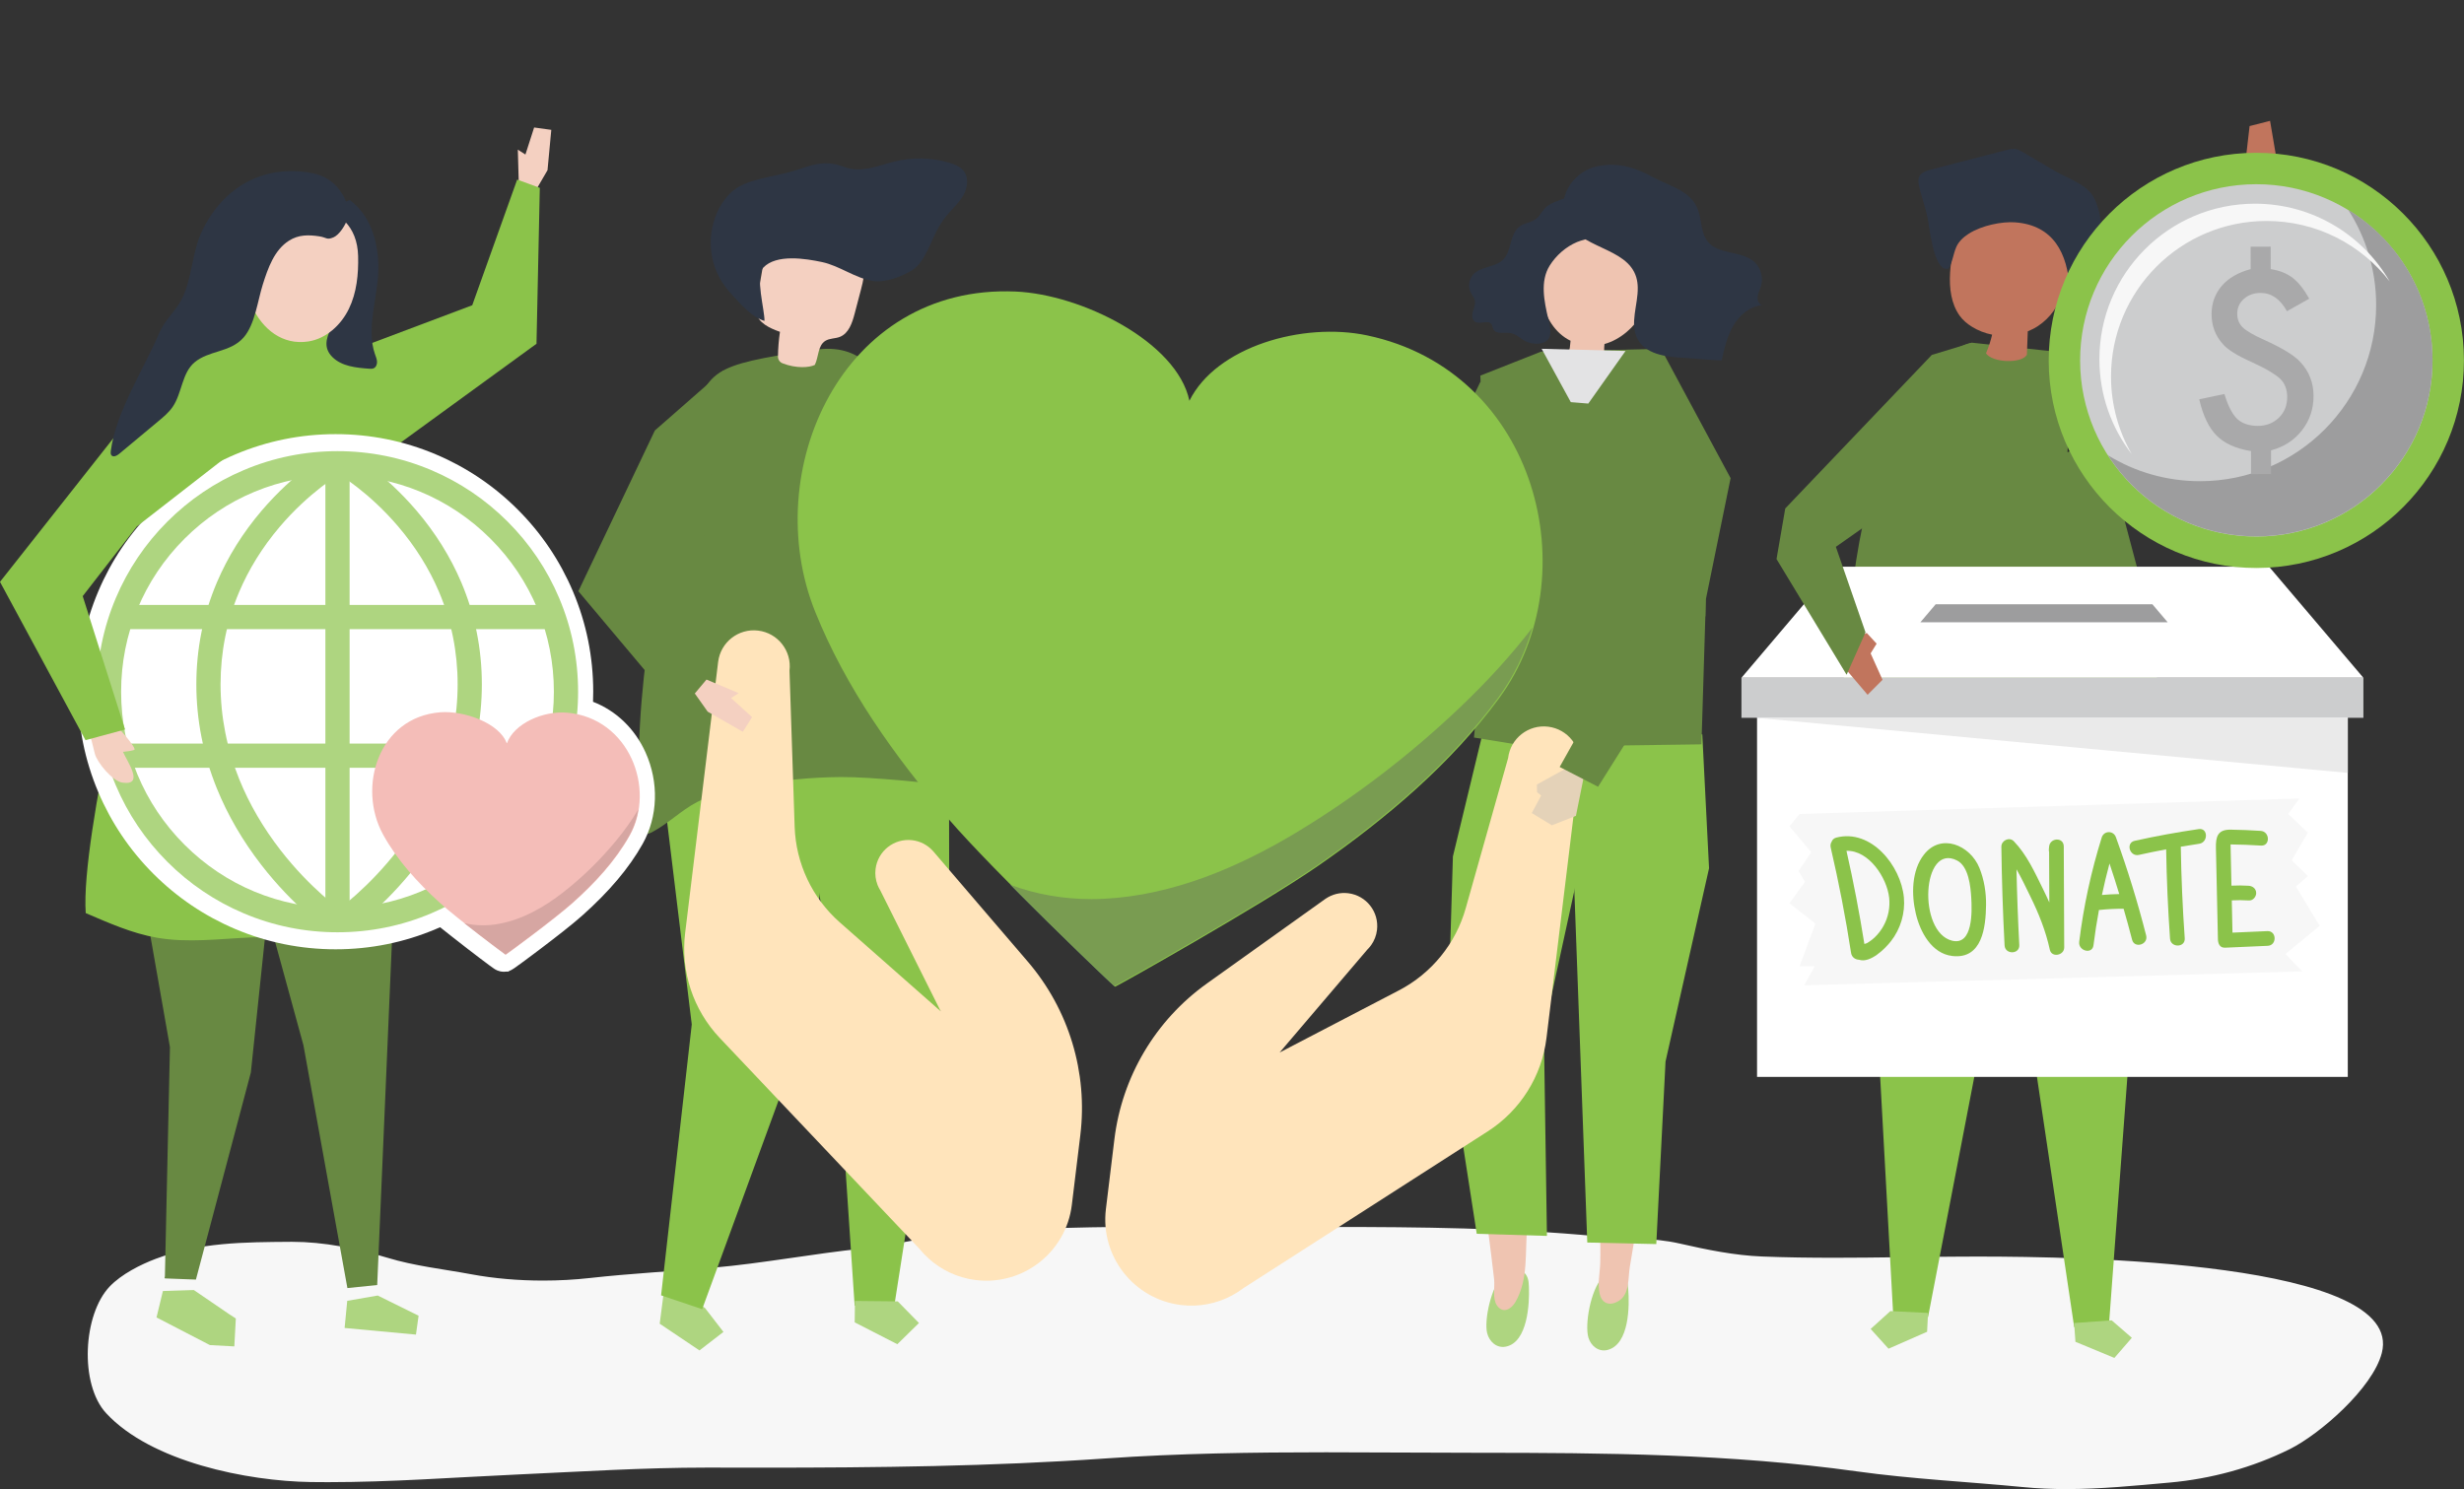 <svg  viewBox="0 0 1325 801" fill="none" xmlns="http://www.w3.org/2000/svg">
<rect x="0" y="0" width="1325" height="801" fill="#333333" stroke="none"/>
<rect  fill="#FCFCFC"/>
<path d="M1111.15 800.871C1103.49 800.871 1095.8 800.562 1088.02 799.805C1058.3 796.921 1028.17 795.48 998.594 791.364C930.719 781.912 862.814 781.355 794.445 781.355C767.298 781.355 740.157 781.091 713.015 781.091C673.498 781.091 633.994 781.65 594.555 784.395C533.017 788.677 471.377 789.36 409.728 789.36C400.441 789.36 391.153 789.344 381.866 789.322C381.262 789.321 380.658 789.321 380.054 789.321C345.932 789.321 311.943 791.508 277.873 793.052C243.643 794.604 210.36 797.152 176.328 797.152C173.26 797.152 170.18 797.131 167.098 797.086C133.094 796.6 81.32 786.298 57.06 760.04C42.658 744.439 44.611 706.905 59.035 691.863C65.336 685.292 75.494 680.144 83.791 677.015C107.43 668.093 131.486 668.073 156.186 667.887C156.486 667.884 156.786 667.883 157.086 667.883C174.133 667.883 191.858 671.456 208.194 676.42C223.057 680.936 238.241 682.52 253.357 685.331C265.724 687.632 278.957 688.733 292.042 688.733C300.561 688.733 309.017 688.265 317.13 687.359C339.077 684.908 361.18 683.768 383.19 681.836C410.523 679.436 437.271 674.233 464.509 671.444C478.143 670.048 491.462 666.587 505.068 665.013C541.149 660.84 577.294 659.936 613.44 659.824C616.366 659.815 619.292 659.811 622.217 659.811C639.429 659.811 656.642 659.945 673.845 659.945C687.829 659.945 701.803 659.901 715.781 659.901C763.628 659.901 811.433 660.412 859.151 664.924C873.938 666.323 888.627 665.476 903.207 668.804C917.845 672.144 932.622 675.193 947.621 675.788C960.459 676.297 973.335 676.465 986.227 676.465C1009.14 676.465 1032.09 675.935 1054.92 675.849C1057.21 675.84 1060.39 675.825 1064.34 675.825C1115.47 675.825 1293.57 678.268 1280.8 727.695C1275.89 746.688 1247.35 771.408 1231.34 779.364C1211.11 789.415 1189 795.363 1166.73 797.367C1147.97 799.057 1129.67 800.871 1111.15 800.871Z" fill="#F7F7F7"/>
<path d="M294.426 91.527L296.454 69.837L287.222 68.567L282.545 83.112L278.457 80.485L278.984 99.256L288.402 101.872L294.426 91.527Z" fill="#F4D0C1"/>
<path d="M157.283 200.565L253.939 164.177L278.106 96.591L290.279 101.027L288.494 184.889L198.022 250.703L157.283 200.565Z" fill="#8BC34A"/>
<path d="M673.851 276.936L672.803 287.776L652.855 292.25L642.949 282.509L644.565 269.943L655.244 270.722L655.933 268L659.693 266.217L673.851 276.936Z" fill="#E4D2B8"/>
<path d="M1142.31 445.599L1146.57 544.425L1134.08 712.463L1115.39 713.791L1092.68 561.173L1061.27 432.028L1142.31 445.599Z" fill="#8BC34A"/>
<path d="M1116.06 721.664L1136.99 730.333L1146.38 719.509L1135.55 710.123L1115.34 711.559L1116.06 721.664Z" fill="#AED580"/>
<path d="M1010.01 410.629L1005.9 485.329L1018.07 707.443L1036.79 708.379L1064.84 562.7L1089.57 402.947L1010.01 410.629Z" fill="#8BC34A"/>
<path d="M1036.29 716.264L1015.54 725.371L1005.93 714.748L1016.55 705.135L1036.79 706.145L1036.29 716.264Z" fill="#AED580"/>
<path d="M1118.82 190.567L1060.42 184.311C1060.42 184.311 1027.93 187.781 1005.89 264.933C993.625 307.857 989.892 375.484 988.993 427.043C990.372 434.397 998.385 466.613 1032.27 461.148C1090.45 451.763 1121.42 442.379 1146.76 447.072C1168.34 451.763 1166.51 422.047 1164.14 399.368L1155.54 329.201L1118.82 190.567Z" fill="#688942"/>
<path d="M1107.54 117.876C1092.82 114.632 1077.67 111.724 1062.94 114.641C1059.71 115.281 1056.24 116.404 1054.49 119.191C1053.82 120.269 1053.46 121.515 1053.13 122.745C1049.41 136.567 1044.69 157.056 1053.79 169.791C1055.52 172.22 1057.86 174.147 1060.36 175.712C1063.71 177.805 1067.41 179.227 1071.25 179.984C1070.45 183.42 1069.35 186.785 1067.95 190.023C1071.32 195.103 1087.04 195.712 1089.94 190.841C1090.11 186.627 1090.27 182.411 1090.43 178.196C1092.35 177.423 1094.2 176.484 1095.93 175.34C1102.65 170.916 1107.08 164.201 1109.65 156.691C1112.45 148.511 1116.38 140.736 1118.94 132.4C1119.88 129.363 1120.61 125.896 1119.01 123.151C1117.31 120.228 1113.64 119.233 1110.34 118.497C1109.41 118.291 1108.47 118.083 1107.54 117.876Z" fill="#C1755D"/>
<path d="M1058.55 125.779C1065.82 121.1 1076.74 119.085 1083.58 119.583C1104.26 121.08 1111.84 136.268 1112.94 155.283C1118.64 148.043 1129.33 138.933 1129.98 129.615C1130.5 121.988 1129.45 111.588 1125.18 105C1121.18 98.837 1110.95 95.452 1104.87 91.881C1099.14 88.515 1093.41 85.148 1087.68 81.781C1086.49 81.081 1085.26 80.368 1083.9 80.132C1082.29 79.852 1080.65 80.264 1079.07 80.673C1065.52 84.173 1051.97 87.675 1038.43 91.176C1035.83 91.848 1032.86 92.831 1031.9 95.341C1031.32 96.869 1031.66 98.576 1032.01 100.172C1033.55 107.204 1036.5 114.392 1037.23 121.515C1038.06 125.653 1040.53 146.865 1047.86 144.417C1050.01 140.899 1050.33 136.565 1052.01 132.797C1053.24 130.012 1055.6 127.676 1058.55 125.779Z" fill="#2E3644"/>
<path d="M861.773 686.844C863.766 684.648 866.094 683.449 868.725 683.863C871.25 684.26 873.522 685.972 874.564 688.263C875.274 689.824 875.425 691.565 875.565 693.269C876.294 702.084 876.228 723.016 864.484 726.028C859.549 727.295 855.468 723.788 854.149 719.357C852.165 712.681 855.104 694.187 861.773 686.844Z" fill="#AED580"/>
<path d="M857.596 553.851L858.21 607.623C857.496 631.507 861.225 655.525 860.51 679.411C860.345 684.903 858.916 690.695 860.298 696.139C861.652 701.465 865.98 702.407 870.421 699.709C876.372 696.096 875.412 687.66 876.402 681.505C879.125 664.591 882.318 647.756 885.162 630.863C886.556 622.581 883.684 610.973 884.309 602.592L892.994 557.528L857.596 553.851Z" fill="#EFC4B1"/>
<path d="M919.034 466.968L895.63 570.925L890.658 669.099L853.55 668.267L843.459 393.659L915.396 394.965L919.034 466.968Z" fill="#8BC34A"/>
<path d="M808.694 684.889C810.776 682.809 813.148 681.749 815.75 682.317C818.252 682.863 820.442 684.711 821.382 687.064C822.024 688.669 822.098 690.42 822.166 692.135C822.516 700.999 821.554 721.943 809.722 724.265C804.75 725.241 800.83 721.492 799.706 716.979C798.014 710.18 801.734 691.844 808.694 684.889Z" fill="#AED580"/>
<path d="M828.254 561.4L825.105 615.084C824.848 630.003 822.86 644.805 821.316 659.625C819.88 673.389 822.113 687.725 814.92 700.245C812.664 704.171 808.104 706.784 804.918 702.016C802.462 698.339 803.922 692.208 803.45 688.037C801.528 671.017 799.132 654.051 797.088 637.044C796.085 628.705 799.502 617.247 799.273 608.844L792.72 563.424L828.254 561.4Z" fill="#EFC4B1"/>
<path d="M781.294 460.609L778.272 561.525L794.11 663.575L831.858 664.703L830.191 554.26L850.166 462.671L856.871 402.719L796.976 395.653L781.294 460.609Z" fill="#8BC34A"/>
<path d="M828.676 189.128L893.205 187.587L930.617 257.168L917.32 322.34L914.952 400.333L822.904 401.589L792.617 396.673L800.658 313.339L796.048 202.02L828.676 189.128Z" fill="#688942"/>
<path d="M818.512 234.971L795.212 306.397L760.436 318.883L665.3 293.251L678.09 273.472L761.76 276.195L796.177 205.131L818.512 234.971Z" fill="#688942"/>
<path d="M832.716 135.063C842.444 106.781 879.78 117.38 887.478 142.563C892.498 158.989 879.813 180.305 862.792 185.024C862.716 185.671 862.66 186.275 862.657 186.787C862.646 189.424 862.321 192.024 861.93 194.659C861.785 195.64 846.889 192.777 845.228 192.451C844.646 192.336 843.997 192.179 843.685 191.692C843.085 190.756 844.061 188.001 844.17 186.963C844.3 185.736 844.428 184.509 844.557 183.281C836.161 179.184 830.864 170.455 829.384 161.569C827.897 152.641 829.793 143.561 832.716 135.063Z" fill="#EFC4B1"/>
<path d="M857.074 109.507C859.077 111.539 859.863 114.375 860.441 117.096C860.785 118.723 861.082 120.404 860.734 122.015C859.347 128.435 852.979 128.099 848.055 130.168C841.982 132.72 836.745 137.419 833.345 142.83C828.019 151.303 830.415 162.206 832.575 171.552C833.335 174.846 834.867 179.743 832.314 182.68C829.717 185.666 823.718 185.204 820.609 183.668C817.769 182.265 815.435 179.67 812.315 179.147C809.015 178.594 804.554 180.046 803.018 177.016C802.591 176.174 802.55 175.144 802.011 174.372C800.187 171.764 795.649 174.819 793.079 172.98C791.498 171.85 791.51 169.439 792.043 167.531C792.579 165.624 793.479 163.692 793.106 161.751C792.786 160.084 791.585 158.767 790.841 157.25C789.371 154.252 789.879 150.351 792.066 147.82C796.131 143.116 803.997 144.008 808.353 139.584C810.622 137.279 811.502 133.953 812.347 130.807C813.194 127.66 814.209 124.343 816.634 122.211C819.631 119.576 823.957 120.024 826.914 116.9C828.65 115.064 829.809 112.675 831.758 111.078C834.327 108.972 839.351 107.354 842.546 106.279C847.615 104.576 853.286 105.66 857.074 109.507Z" fill="#2E3644"/>
<path d="M880.692 154.639C880.866 163.948 876.241 174.011 880.53 182.206C884.857 190.475 895.645 191.966 904.838 192.396C906.352 192.468 925.756 194.143 925.837 193.776C927.29 187.292 928.793 180.679 932.181 174.986C935.57 169.292 941.236 164.575 947.725 164.171C945.853 163.846 944.909 161.554 945.125 159.622C945.341 157.69 946.342 155.946 946.921 154.09C948.342 149.527 946.958 144.203 943.518 140.998C936.654 134.6 924.209 137.256 918.325 129.91C914.677 125.352 915.112 118.744 913.201 113.182C909.502 102.426 897.728 100.175 888.926 95.317C879.634 90.191 870.885 87.38 860.161 89.167C846.869 91.383 836.986 104.918 842.113 117.652C848.69 133.988 874.98 132.579 879.901 149.164C880.429 150.944 880.657 152.778 880.692 154.639Z" fill="#2E3644"/>
<path d="M874.114 188.759L854.096 217.052L844.686 216.282L829.001 187.587L874.114 188.759Z" fill="#E3E3E4"/>
<path d="M356.225 700.511L354.756 711.936L376.136 726.299L389.031 716.343L379.073 703.449L357.693 689.085L356.225 700.511Z" fill="#AED580"/>
<path d="M355.501 696.676L371.99 550.971L352.151 387.855L356.613 353.157L445.223 349.791L448.421 406.265L433.545 551.195L377.581 704.121L355.501 696.676Z" fill="#8BC34A"/>
<path d="M510.242 366.119L510.476 513.153L480.88 702.436L459.577 702.224L447.868 527.181L420.461 351.983L510.242 366.119Z" fill="#8BC34A"/>
<path d="M459.61 711.207L482.532 722.956L494.165 711.552L482.761 699.919L459.725 699.689L459.61 711.207Z" fill="#AED580"/>
<path d="M342.982 416.127C343.185 409.753 343.54 404.436 343.59 402.537C344.045 385.445 345.569 368.392 347.709 351.42C349.626 336.212 352.046 298.457 354.649 283.343C356.798 270.864 364.286 239.715 369.697 228.139C383.152 199.353 378.994 196.693 438.098 188.147C464.001 184.4 470.124 200.544 491.301 219.108C493.389 220.939 493.274 231.84 493.758 234.727C494.613 239.811 495.526 244.885 496.574 249.937C497.4 253.908 498.308 257.865 499.328 261.797L499.326 261.796C499.326 261.796 517.104 342.7 528.861 359.883C540.617 377.065 564.906 401.087 524.277 415.753C517.077 418.083 509.832 420.297 502.337 421.48C502.337 421.48 469.109 417.788 452.021 417.916C436.282 418.032 420.48 419.627 405.008 422.295C394.661 424.024 384.102 426.536 374.848 431.371C366.017 435.983 359.645 442.768 350.685 447.544C349.836 447.996 348.906 448.464 347.942 448.331C342.796 447.617 342.554 429.536 342.982 416.127Z" fill="#688942"/>
<path d="M438.166 196.264C435.183 197.738 428.145 198.266 420.802 195.39C419.323 194.81 418.325 193.383 418.345 191.795C418.403 187.334 418.762 182.879 419.418 178.467C413.911 176.531 407.547 173.627 406.589 167.868C406.286 166.055 406.599 164.202 406.913 162.39C408.206 154.9 409.501 147.41 410.795 139.919C411.243 137.33 411.719 134.663 413.127 132.443C415.599 128.548 420.398 126.844 424.943 126.056C436.541 124.042 449.181 126.555 458.174 134.151C460.566 136.172 462.731 138.603 463.786 141.554C465.413 146.102 464.197 151.119 462.97 155.791C461.838 160.104 460.705 164.416 459.573 168.73C458.27 173.69 456.39 179.328 451.61 181.188C449.073 182.176 446.077 181.888 443.779 183.348C439.727 185.925 440.274 191.95 438.166 196.264Z" fill="#F4D0C1"/>
<path d="M505.107 121.567C506.246 119.696 507.474 117.891 508.846 116.197C511.82 112.532 515.486 109.389 517.878 105.319C520.271 101.249 521.114 95.732 518.242 91.984C516.39 89.565 513.382 88.356 510.459 87.496C500.827 84.662 490.432 84.469 480.703 86.945C471.435 89.305 463.142 93.212 453.812 89.727C445.047 86.455 438.715 87.788 429.555 91.056C419.642 94.593 406.332 95.428 397.359 100.421C393.612 102.507 390.622 105.765 388.291 109.365C380.216 121.837 380.171 139.033 388.18 151.547C389.979 154.355 392.128 156.92 394.388 159.371C399.064 164.444 404.66 170.708 411.094 172.588C411.247 166.832 406.004 148.684 410.424 143.967C417.439 136.48 433.299 139.092 442 140.935C451.492 142.945 459.954 149.667 469.363 151.104C476.135 152.137 484.778 148.816 490.536 145.316C497.642 140.995 500.95 128.393 505.107 121.567Z" fill="#2E3644"/>
<path d="M389.03 199.209L352.151 231.523L311.01 317.977L362.974 379.796L371.912 345.225L389.03 199.209Z" fill="#688942"/>
<path d="M149.447 447.15L66.557 421.914L91.388 563.192L88.674 686.452L88.46 687.284L88.656 687.296L88.649 687.564L104.753 688.18L104.756 688.163L105.355 688.195L134.893 576.834L147.195 459.302L149.447 447.15Z" fill="#688942"/>
<path d="M104.237 693.819L87.603 694.344L84.159 708.601L84.585 708.701L84.479 708.72L112.867 723.428L126.007 724.137L126.817 709.12L123.142 706.737L104.237 693.819Z" fill="#AED580"/>
<path d="M213.346 446.206L202.841 691.12L186.81 692.764L163.181 562.189L127.738 432.824L213.346 446.206Z" fill="#688942"/>
<path d="M203.121 696.776L225.095 707.635L223.672 717.792L185.311 714.224L186.724 699.625L203.121 696.776Z" fill="#AED580"/>
<path d="M46.099 491.088C43.218 449.819 76.413 317.384 76.413 317.384L76.408 317.381C79.961 304.925 82.584 292.283 84.01 279.643C85.028 270.644 109.01 168.017 107.225 167.939C125.764 168.767 161.313 163.385 175.388 176.139C175.789 176.503 176.176 176.883 176.541 177.277C187.569 189.16 193.816 213.672 199.296 228.713C206.494 248.472 212.169 268.784 216.236 289.416C219.79 307.457 222.116 325.715 223.912 344.007C225.454 359.732 225.025 375.425 226 390.911C227.077 408.052 232.75 426.511 237.06 443.093C241.4 459.797 246.777 476.268 254.014 491.953C235.876 500.601 215.48 503.375 195.394 504.02C175.31 504.663 155.194 503.292 135.12 504.167C118.142 504.908 101.002 507.244 84.265 504.307C70.956 501.972 58.572 496.427 46.098 491.089L46.099 491.088Z" fill="#8BC34A"/>
<path d="M169.345 122.945C177.906 126.879 187.011 137.384 186.75 147.411C186.625 152.239 184.065 156.059 184.134 161.232C184.234 171.432 169.082 182.539 178.818 192.103C183.823 197.019 191.451 197.795 198.449 198.297C199.297 198.359 200.186 198.412 200.961 198.06C202.234 197.479 202.819 195.932 202.751 194.533C202.682 193.135 202.103 191.82 201.642 190.499C196.81 176.669 203.053 160.209 203.442 145.971C203.831 131.76 200.039 116.535 188.147 107.617C180.414 110.216 174.694 113.675 171.063 120.98L169.345 122.945Z" fill="#2E3644"/>
<path d="M165.808 183.648C175.392 182.166 183.368 174.836 187.606 166.112C191.843 157.389 192.807 147.423 192.579 137.727C191.82 105.462 151.839 104.412 136.442 127.895C123.022 148.362 137.939 187.96 165.808 183.648Z" fill="#F4D0C1"/>
<path d="M1262.51 579.187H944.844V374.204H1262.51V579.187Z" fill="white"/>
<path d="M1220.19 304.801H987.157L936.453 364.535H1270.9L1220.19 304.801Z" fill="white"/>
<path d="M1270.9 386.068H936.453V364.535H1270.9V386.068Z" fill="#CCCDCE"/>
<path d="M1040.89 324.996L1032.68 334.668H1165.65L1157.44 324.996H1040.89Z" fill="#9D9D9E"/>
<path d="M944.844 386.068L1262.51 415.679V386.068H944.844Z" fill="#EAEAEA"/>
<path d="M967.708 437.773L1236.45 429.449L1230.48 437.773L1241.03 447.817L1232.36 462.705L1241.03 471.171L1234.62 476.82L1247.39 497.915L1228.98 513.101L1238.02 522.436L970.204 529.931L975.853 519.668H967.708L976.23 496.785L962.293 485.784L970.58 474.328L967.19 468.463L973.97 458.335L962.293 444.427L967.708 437.773Z" fill="#F7F7F7"/>
<path d="M1012.86 497.96C1011.63 500.196 1010.07 502.264 1008.22 504.028C1006.9 505.299 1005.45 506.385 1003.86 507.288C1003.36 507.437 1002.94 507.575 1002.56 507.703C999.882 490.901 996.689 474.2 992.929 457.607C1004.97 457.208 1014.77 472.167 1015.89 482.882C1016.44 488.095 1015.4 493.361 1012.86 497.96ZM1023.8 482.699C1022.25 465.675 1006.22 445.631 987.482 450.478C986.094 450.838 985.297 451.701 984.949 452.723C984.412 453.547 984.166 454.592 984.448 455.801C988.81 474.576 992.486 493.487 995.409 512.54C995.774 514.921 997.788 516.12 999.7 516.18C1005.71 518.178 1013.62 510.313 1016.81 506.251C1022.01 499.623 1024.57 491.092 1023.8 482.699Z" fill="#8BC34A"/>
<path d="M1049.71 505.928C1031.07 501.316 1033.47 453.076 1052.41 462.799C1058.62 465.983 1059.66 476.713 1060.03 482.803C1060.48 490.139 1060.96 508.712 1049.71 505.928ZM1051.04 454.188C1045.38 452.48 1039.21 453.748 1034.63 459.571C1027.87 468.175 1027.8 481.236 1030.22 491.393C1032.56 501.215 1038.69 512.864 1049.86 514.165C1065.94 516.035 1067.85 498.651 1067.99 486.696C1068.08 480.012 1066.94 473.023 1064.43 466.815C1061.94 460.661 1056.75 455.911 1051.04 454.188Z" fill="#8BC34A"/>
<path d="M1101.88 455.433C1101.84 455.913 1101.8 456.392 1101.76 456.871C1101.72 457.367 1101.78 457.797 1101.89 458.193C1101.93 467.248 1101.97 476.304 1102.01 485.36C1100.9 482.864 1099.72 480.391 1098.51 477.929C1094.11 469.019 1089.88 459.656 1082.91 452.435C1080.47 449.915 1076.18 452.071 1076.22 455.387C1076.44 473.085 1077.02 490.772 1077.95 508.448C1078.22 513.521 1086.13 513.36 1085.86 508.265C1085.14 494.697 1084.64 481.125 1084.35 467.544C1087.11 472.256 1089.42 477.312 1091.78 482.079C1096.33 491.303 1100.1 500.699 1102.28 510.772C1103.25 515.236 1110.04 513.877 1110.02 509.541C1109.94 491.445 1109.86 473.348 1109.78 455.251C1109.76 450.068 1102.27 450.464 1101.88 455.433Z" fill="#8BC34A"/>
<path d="M1130.3 481.346C1131.5 475.671 1132.86 470.028 1134.37 464.419C1136.21 469.872 1137.95 475.358 1139.62 480.862C1136.51 480.9 1133.4 481.063 1130.3 481.346ZM1154.08 503.112C1149.52 485.232 1144.1 467.622 1137.81 450.274C1136.46 446.554 1131.36 446.671 1130.18 450.451C1124.47 468.768 1120.43 487.452 1118.08 506.496C1117.46 511.49 1125.13 513.463 1125.75 508.42C1126.54 502.047 1127.53 495.716 1128.7 489.424C1133.11 488.956 1137.52 488.735 1141.96 488.759C1143.55 494.279 1145.08 499.818 1146.51 505.391C1147.76 510.32 1155.34 508.046 1154.08 503.112Z" fill="#8BC34A"/>
<path d="M1182.38 445.904C1170.81 447.591 1159.32 449.677 1147.91 452.219C1142.94 453.323 1145.23 460.897 1150.18 459.793C1155.05 458.709 1159.93 457.715 1164.83 456.792C1165.1 472.819 1165.79 488.827 1166.92 504.817C1167.28 509.877 1175.19 509.724 1174.83 504.636C1173.67 488.236 1172.96 471.817 1172.71 455.38C1175.99 454.823 1179.27 454.291 1182.57 453.809C1187.54 453.085 1187.42 445.171 1182.38 445.904Z" fill="#8BC34A"/>
<path d="M1219.25 500.78C1213 501.055 1206.75 501.33 1200.5 501.604L1200.13 484.244C1203.21 484.087 1206.3 484.098 1209.39 484.296C1211.52 484.432 1213.3 482.253 1213.25 480.251C1213.2 477.959 1211.35 476.527 1209.21 476.389C1206.12 476.192 1203.04 476.182 1199.95 476.336L1199.47 454.157C1204.93 454.231 1210.38 454.414 1215.84 454.775C1220.91 455.112 1220.7 447.203 1215.65 446.868C1210.28 446.512 1204.9 446.295 1199.52 446.219C1192.52 446.12 1191.47 450 1191.6 456.107C1191.72 461.68 1191.84 467.251 1191.97 472.823C1192.2 483.408 1192.43 493.994 1192.66 504.579C1192.66 504.748 1192.67 504.917 1192.67 505.085C1192.72 507.407 1193.6 509.823 1196.52 509.695C1204.16 509.359 1211.79 509.023 1219.43 508.688C1224.51 508.464 1224.34 500.556 1219.25 500.78Z" fill="#8BC34A"/>
<path d="M990.336 347.288L990.963 358.028L1004.29 373.677L1012.32 365.627L1005.92 351.405L1009.14 346.192L1003.82 340.403L990.336 347.288Z" fill="#C1755D"/>
<path d="M1060.42 184.311L1038.83 190.88L960.006 273.461L955.315 300.676L992.998 362.897L1003.17 340.091L987.221 294.107L1012.56 276.277L1046.34 200.264L1060.42 184.311Z" fill="#688942"/>
<path d="M735.168 180.383C700.488 173.055 653.978 186.483 639.6 215.551C632.93 183.824 581.532 158.324 546.116 156.796C452.656 152.763 408.064 253.575 438.345 328.981C454.644 369.568 480.77 406.555 510.085 440.507C534.634 468.936 599.404 530.841 599.645 530.688C599.84 530.896 678.017 487.052 708.886 465.624C745.753 440.035 780.285 410.712 806.2 375.46C854.346 309.96 826.688 199.721 735.168 180.383Z" fill="#8BC34A"/>
<path d="M599.175 530.363C599.174 530.363 599.173 530.363 599.173 530.361C599.171 530.361 599.171 530.363 599.171 530.363C598.905 530.363 569.897 502.717 543.378 475.913C543.455 475.943 543.531 475.971 543.609 475.999C568.459 501.127 595.581 527.067 599.23 530.343C599.201 530.356 599.182 530.363 599.175 530.363Z" fill="#699AA4"/>
<path d="M599.23 530.343C595.58 527.067 568.459 501.127 543.608 475.999C557.138 480.985 571.664 483.56 586.848 483.56C589.111 483.56 591.39 483.503 593.68 483.388C630.632 481.536 665.903 466.476 696.72 447.968C728.59 428.829 758.648 405.649 785.286 380.276C799.25 366.976 812.363 352.761 824.04 337.557C820.191 350.961 814.111 363.725 805.727 375.133C779.814 410.385 745.279 439.708 708.415 465.297C677.995 486.412 601.647 529.289 599.23 530.343Z" fill="#799C51"/>
<path d="M849.371 412.281C850.614 401.712 843.082 392.119 832.507 390.832C821.907 389.541 812.267 397.089 810.979 407.692L810.978 407.712L788.171 488.52C782.803 507.544 769.818 523.508 752.286 532.64L688.107 566.071L735.258 510.735C736.039 509.969 736.757 509.136 737.389 508.233L737.411 508.207L737.407 508.203C739.019 505.897 740.109 503.177 740.473 500.191C741.658 490.448 734.721 481.589 724.981 480.405C720.559 479.867 716.33 481.015 712.909 483.323L712.899 483.313L649.017 528.947C621.409 548.667 603.353 579.077 599.257 612.755L594.691 650.277C591.601 675.687 609.693 698.789 635.101 701.88C644.922 703.075 654.382 701.077 662.491 696.743C664.71 695.557 666.829 694.204 668.822 692.681L800.055 608.471C817.543 597.249 829.117 578.816 831.626 558.191L849.376 412.283L849.371 412.281Z" fill="#FFE4BB"/>
<path d="M386.179 355.933C387.509 345.373 397.121 337.865 407.695 339.152C418.297 340.441 425.845 350.081 424.555 360.681L424.551 360.703L427.317 444.62C427.969 464.377 436.746 482.989 451.577 496.059L505.87 543.901L473.362 478.873C472.786 477.943 472.29 476.963 471.893 475.935L471.877 475.904L471.881 475.901C470.87 473.276 470.463 470.373 470.827 467.387C472.011 457.644 480.87 450.708 490.611 451.893C495.031 452.431 498.862 454.559 501.631 457.621L501.643 457.613L552.721 517.232C574.795 542.996 585.034 576.848 580.935 610.528L576.371 648.048C573.281 673.457 550.177 691.548 524.769 688.459C514.947 687.263 506.242 683.055 499.409 676.904C497.538 675.22 495.806 673.399 494.237 671.441L387.021 558.224C372.733 543.137 365.917 522.467 368.426 501.84L386.177 355.933H386.179Z" fill="#FFE4BB"/>
<path d="M842.003 413.371L851.479 418.737L847.451 438.78L834.526 443.867L823.703 437.28L828.758 427.841L826.551 426.105L826.451 421.945L842.003 413.371Z" fill="#E4D2B8"/>
<path d="M895.968 202.212L918.073 239.533L917.044 331.392L859.348 423.146L838.701 412.499L884.164 331.375L875.829 268.222L895.968 202.212Z" fill="#688942"/>
<path d="M1113.59 196.471L1169.2 176.467L1204.1 93.833L1223.32 95.08L1200.54 185.912L1180.34 208.905L1111.8 243.281L1113.59 196.471Z" fill="#2B292A"/>
<path d="M1219.21 94.814L1224.16 85.263L1220.71 65L1209.7 67.812L1207.92 83.303L1202.49 86.139L1204.1 93.834L1219.21 94.814Z" fill="#C1755D"/>
<path d="M1101.68 194.022C1101.57 132.36 1151.47 82.287 1213.13 82.18C1274.79 82.073 1324.87 131.972 1324.97 193.635C1325.08 255.296 1275.18 305.369 1213.52 305.476C1151.86 305.584 1101.78 255.684 1101.68 194.022Z" fill="#8BC34A"/>
<path d="M1118.57 193.994C1118.48 141.662 1160.83 99.165 1213.16 99.073C1265.49 98.983 1307.99 141.334 1308.08 193.664C1308.17 245.995 1265.82 288.492 1213.49 288.583C1161.16 288.674 1118.66 246.324 1118.57 193.994Z" fill="#CCCDCE"/>
<path d="M1262.76 112.869C1272.22 127.584 1277.72 145.089 1277.76 163.883C1277.84 216.213 1235.5 258.711 1183.17 258.801C1164.99 258.833 1148.01 253.741 1133.57 244.893C1150.45 271.155 1179.95 288.528 1213.49 288.471C1265.82 288.38 1308.17 245.884 1308.08 193.552C1308.01 159.395 1289.89 129.496 1262.76 112.869Z" fill="#9D9D9E"/>
<path d="M1135.19 202.634C1135.1 156.439 1172.49 118.926 1218.68 118.846C1245.69 118.799 1269.72 131.555 1285.04 151.386C1270.56 126.336 1243.46 109.503 1212.44 109.556C1166.25 109.638 1128.86 147.15 1128.94 193.346C1128.98 212.539 1135.48 230.207 1146.37 244.304C1139.28 232.043 1135.21 217.814 1135.19 202.634Z" fill="#F7F7F7"/>
<path d="M1221.04 132.657L1221.06 144.728C1225.91 145.5 1229.87 147.095 1232.96 149.512C1236.04 151.929 1238.98 155.64 1241.78 160.644L1229.79 167.379C1226.16 160.815 1221.43 157.537 1215.6 157.548C1211.99 157.555 1208.99 158.628 1206.62 160.767C1204.24 162.905 1203.05 165.577 1203.06 168.779C1203.06 171.695 1204.03 174.116 1205.97 176.041C1207.86 177.927 1211.68 180.159 1217.43 182.735C1222.4 184.985 1226.51 187.103 1229.76 189.088C1233.01 191.075 1235.45 192.989 1237.1 194.833C1241.75 199.836 1244.08 205.888 1244.09 212.991C1244.1 219.972 1242.02 226.135 1237.84 231.477C1233.7 236.781 1228.17 240.364 1221.23 242.223L1221.25 254.972L1210.48 254.991L1210.45 242.611C1202.4 241.311 1196.26 238.551 1192.03 234.329C1187.79 230.108 1184.66 223.584 1182.63 214.76L1196.17 211.903C1198.03 218.141 1200.3 222.592 1202.97 225.256C1205.77 227.799 1209.49 229.064 1214.13 229.056C1218.64 229.048 1222.42 227.584 1225.45 224.664C1228.44 221.784 1229.93 218.065 1229.93 213.508C1229.92 209.444 1228.66 206.181 1226.15 203.721C1224.88 202.533 1223 201.193 1220.51 199.697C1218.02 198.204 1214.85 196.577 1210.99 194.817C1203.01 191.26 1197.77 187.984 1195.26 184.991C1191.27 180.523 1189.27 175.168 1189.26 168.927C1189.26 165.971 1189.72 163.219 1190.66 160.671C1191.6 158.124 1192.97 155.812 1194.75 153.735C1196.53 151.659 1198.73 149.859 1201.36 148.335C1203.98 146.812 1206.96 145.615 1210.28 144.747L1210.26 132.675L1221.04 132.657Z" fill="#A9A9AA"/>
<path d="M347.115 404.629C341.34 391.837 331.287 382.243 318.892 377.44C318.963 375.625 318.999 373.817 318.999 372.027C318.999 353.331 315.335 335.188 308.106 318.099C301.127 301.599 291.141 286.785 278.423 274.069C265.709 261.352 250.894 251.365 234.394 244.387C217.306 237.159 199.162 233.493 180.466 233.493C161.771 233.493 143.627 237.159 126.539 244.387C110.039 251.365 95.226 261.352 82.508 274.069C69.792 286.785 59.806 301.599 52.826 318.099C45.599 335.188 41.934 353.331 41.934 372.027C41.934 390.721 45.599 408.865 52.826 425.955C59.805 442.453 69.791 457.267 82.508 469.984C95.226 482.701 110.039 492.688 126.538 499.667C143.627 506.895 161.771 510.56 180.466 510.56C199.162 510.56 217.306 506.895 234.397 499.665C235.143 499.351 235.897 499.023 236.655 498.684L242.926 503.648C249.005 508.463 255.029 513.055 258.078 515.364C260.21 516.977 262.01 518.327 263.286 519.273C264.171 519.931 264.933 520.496 265.655 520.961C266.379 521.463 268.213 522.635 270.933 522.639H270.975C271.578 522.639 272.095 522.612 272.585 522.539L273.331 522.536L273.887 522.199C275.397 521.632 277.091 520.387 280.65 517.768C281.474 517.161 282.691 516.264 284.199 515.141L285.631 514.076C287.149 512.943 288.882 511.643 290.755 510.227C297.87 504.845 307.503 497.405 312.999 492.507C327.622 479.479 338.264 466.869 345.534 453.959C353.822 439.239 354.414 420.797 347.115 404.629Z" fill="white"/>
<path d="M181.486 255.667C150.406 255.667 121.185 267.771 99.208 289.748C77.232 311.725 65.128 340.945 65.128 372.027C65.128 403.107 77.232 432.327 99.208 454.306C121.185 476.282 150.406 488.385 181.486 488.385C212.566 488.385 241.788 476.282 263.765 454.306C285.742 432.327 297.845 403.107 297.845 372.027C297.845 340.945 285.742 311.725 263.765 289.748C241.788 267.771 212.566 255.667 181.486 255.667ZM181.486 501.406C164.024 501.406 147.078 497.984 131.124 491.236C115.717 484.719 101.881 475.391 90.001 463.512C78.121 451.632 68.794 437.796 62.277 422.388C55.529 406.433 52.107 389.49 52.107 372.027C52.107 354.563 55.529 337.619 62.277 321.664C68.794 306.256 78.121 292.422 90.001 280.542C101.881 268.662 115.717 259.334 131.124 252.816C147.078 246.068 164.024 242.647 181.486 242.647C198.95 242.647 215.894 246.068 231.849 252.816C247.256 259.334 261.092 268.662 272.972 280.542C284.852 292.422 294.178 306.256 300.696 321.664C307.444 337.619 310.866 354.563 310.866 372.027C310.866 389.49 307.444 406.433 300.696 422.388C294.178 437.796 284.852 451.632 272.972 463.512C261.092 475.391 247.256 484.719 231.849 491.236C215.894 497.984 198.95 501.406 181.486 501.406Z" fill="#AED580"/>
<path d="M187.997 494.896H174.977V249.157H187.997V494.896Z" fill="#AED580"/>
<path d="M299.253 338.373H65.786V325.353H299.253V338.373Z" fill="#AED580"/>
<path d="M299.473 412.933H61.944V399.913H299.473V412.933Z" fill="#AED580"/>
<path d="M175.737 500.053C175.017 499.552 157.882 487.529 140.63 465.315C130.485 452.251 122.394 438.339 116.581 423.964C109.282 405.912 105.582 387.095 105.582 368.037C105.582 348.941 109.297 330.509 116.625 313.253C122.471 299.483 130.614 286.448 140.825 274.509C158.193 254.203 175.474 244.124 176.202 243.704L182.703 254.986C182.549 255.075 166.343 264.587 150.415 283.331C141.147 294.236 133.771 306.107 128.495 318.611C121.93 334.168 118.602 350.799 118.602 368.037C118.602 385.415 121.983 402.588 128.653 419.084C134.014 432.347 141.505 445.213 150.914 457.329C166.958 477.988 183.007 489.249 183.167 489.361L175.737 500.053Z" fill="#AED580"/>
<path d="M188.957 500.053L181.522 489.364C181.685 489.251 197.997 477.753 214.041 456.992C223.386 444.901 230.82 432.067 236.14 418.844C242.744 402.423 246.093 385.329 246.093 368.037C246.093 350.699 242.726 333.98 236.086 318.343C230.76 305.799 223.32 293.899 213.976 282.972C198.046 264.35 182.15 255.078 181.992 254.986L188.493 243.704C189.221 244.124 206.502 254.203 223.87 274.509C234.081 286.448 242.222 299.483 248.07 313.253C255.398 330.509 259.113 348.941 259.113 368.037C259.113 387.095 255.413 405.912 248.113 423.964C242.301 438.339 234.21 452.251 224.065 465.315C206.813 487.529 189.678 499.552 188.957 500.053Z" fill="#AED580"/>
<path d="M304.943 383.292C292.316 382.189 276.388 388.964 272.539 399.901C268.803 388.928 249.457 382.096 236.82 383.083C203.472 385.688 191.999 423.396 206.003 448.855C213.54 462.556 224.411 474.556 236.283 485.341C246.224 494.372 271.887 513.549 271.965 513.484C272.043 513.549 297.899 494.612 307.931 485.673C319.911 474.997 330.903 463.099 338.579 449.468C352.839 424.139 338.261 386.204 304.943 383.292Z" fill="#F4BDB8"/>
<mask id="mask0_38_3" style="mask-type:luminance" maskUnits="userSpaceOnUse" x="249" y="496" width="23" height="18">
<path d="M271.784 513.388C271.784 513.388 271.784 513.388 271.783 513.388C271.672 513.388 260.191 504.835 249.628 496.472C249.657 496.479 249.685 496.485 249.713 496.492C259.619 504.337 270.364 512.373 271.803 513.379C271.792 513.385 271.787 513.388 271.784 513.388Z" fill="white"/>
</mask>
<g mask="url(#mask0_38_3)">
<path d="M249.628 513.388H271.802V496.472H249.628V513.388Z" fill="#E0E0E0"/>
</g>
<path d="M271.802 513.379C270.364 512.373 259.618 504.337 249.713 496.492C252.972 497.261 256.336 497.653 259.769 497.653C262.412 497.653 265.096 497.421 267.805 496.953C280.842 494.699 292.71 487.831 302.85 479.931C313.336 471.761 323.004 462.236 331.364 452.08C335.745 446.756 339.786 441.144 343.274 435.244C342.486 440.167 340.88 444.961 338.396 449.371C330.721 463.003 319.729 474.903 307.749 485.577C297.862 494.385 272.609 512.907 271.802 513.379Z" fill="#D6A6A2"/>
<path d="M50.995 405.36C52.202 410.129 60.537 420.157 65.786 420.924C77.902 422.695 68.399 409.625 66.128 404.368C68.207 404.132 70.224 403.967 72.179 403.344C73.972 402.773 62.45 389.357 60.146 388.615C54.616 386.833 52.434 389.813 47.672 392.4C48.878 396.68 49.904 401.036 50.995 405.36Z" fill="#F4D0C1"/>
<path d="M105.487 179.252L0 312.945L45.972 398.092L67.253 392.34L44.483 320.617L73.524 283.205L131.449 238.173L105.487 179.252Z" fill="#8BC34A"/>
<path d="M117.592 188.947C122.506 187.395 127.37 185.7 131.088 181.407C137.097 174.466 138.588 161.671 141.272 153.16C144.097 144.187 147.465 134.484 155.405 129.439C160.592 126.144 165.908 126.236 171.717 127.11C175.694 127.707 175.596 129.232 179.305 127.663C182.149 126.46 185.158 121.955 186.228 119.204C188.032 114.566 186.948 109.176 184.397 104.902C180.473 98.324 175.16 94.496 167.822 93.104C142.072 88.216 120.11 100.3 108.606 124.335C103.077 135.888 103.413 149.834 97.725 160.891C94.213 167.718 88.789 171.751 85.634 179.118C77.446 198.234 62.179 221.879 59.576 242.624C59.48 243.392 59.428 244.252 59.915 244.854C60.907 246.079 62.858 245.114 64.068 244.106C71.135 238.216 78.201 232.327 85.268 226.438C88.042 224.124 90.856 221.771 92.885 218.783C97.94 211.343 97.764 200.599 104.672 194.839C108.441 191.696 113.038 190.384 117.592 188.947Z" fill="#2E3644"/>
<path d="M380.547 382.746L399.445 393.582L404.427 385.707L393.131 375.42L397.215 372.79L379.915 365.487L373.63 372.974L380.547 382.746Z" fill="#F4D0C1"/>
</svg>
